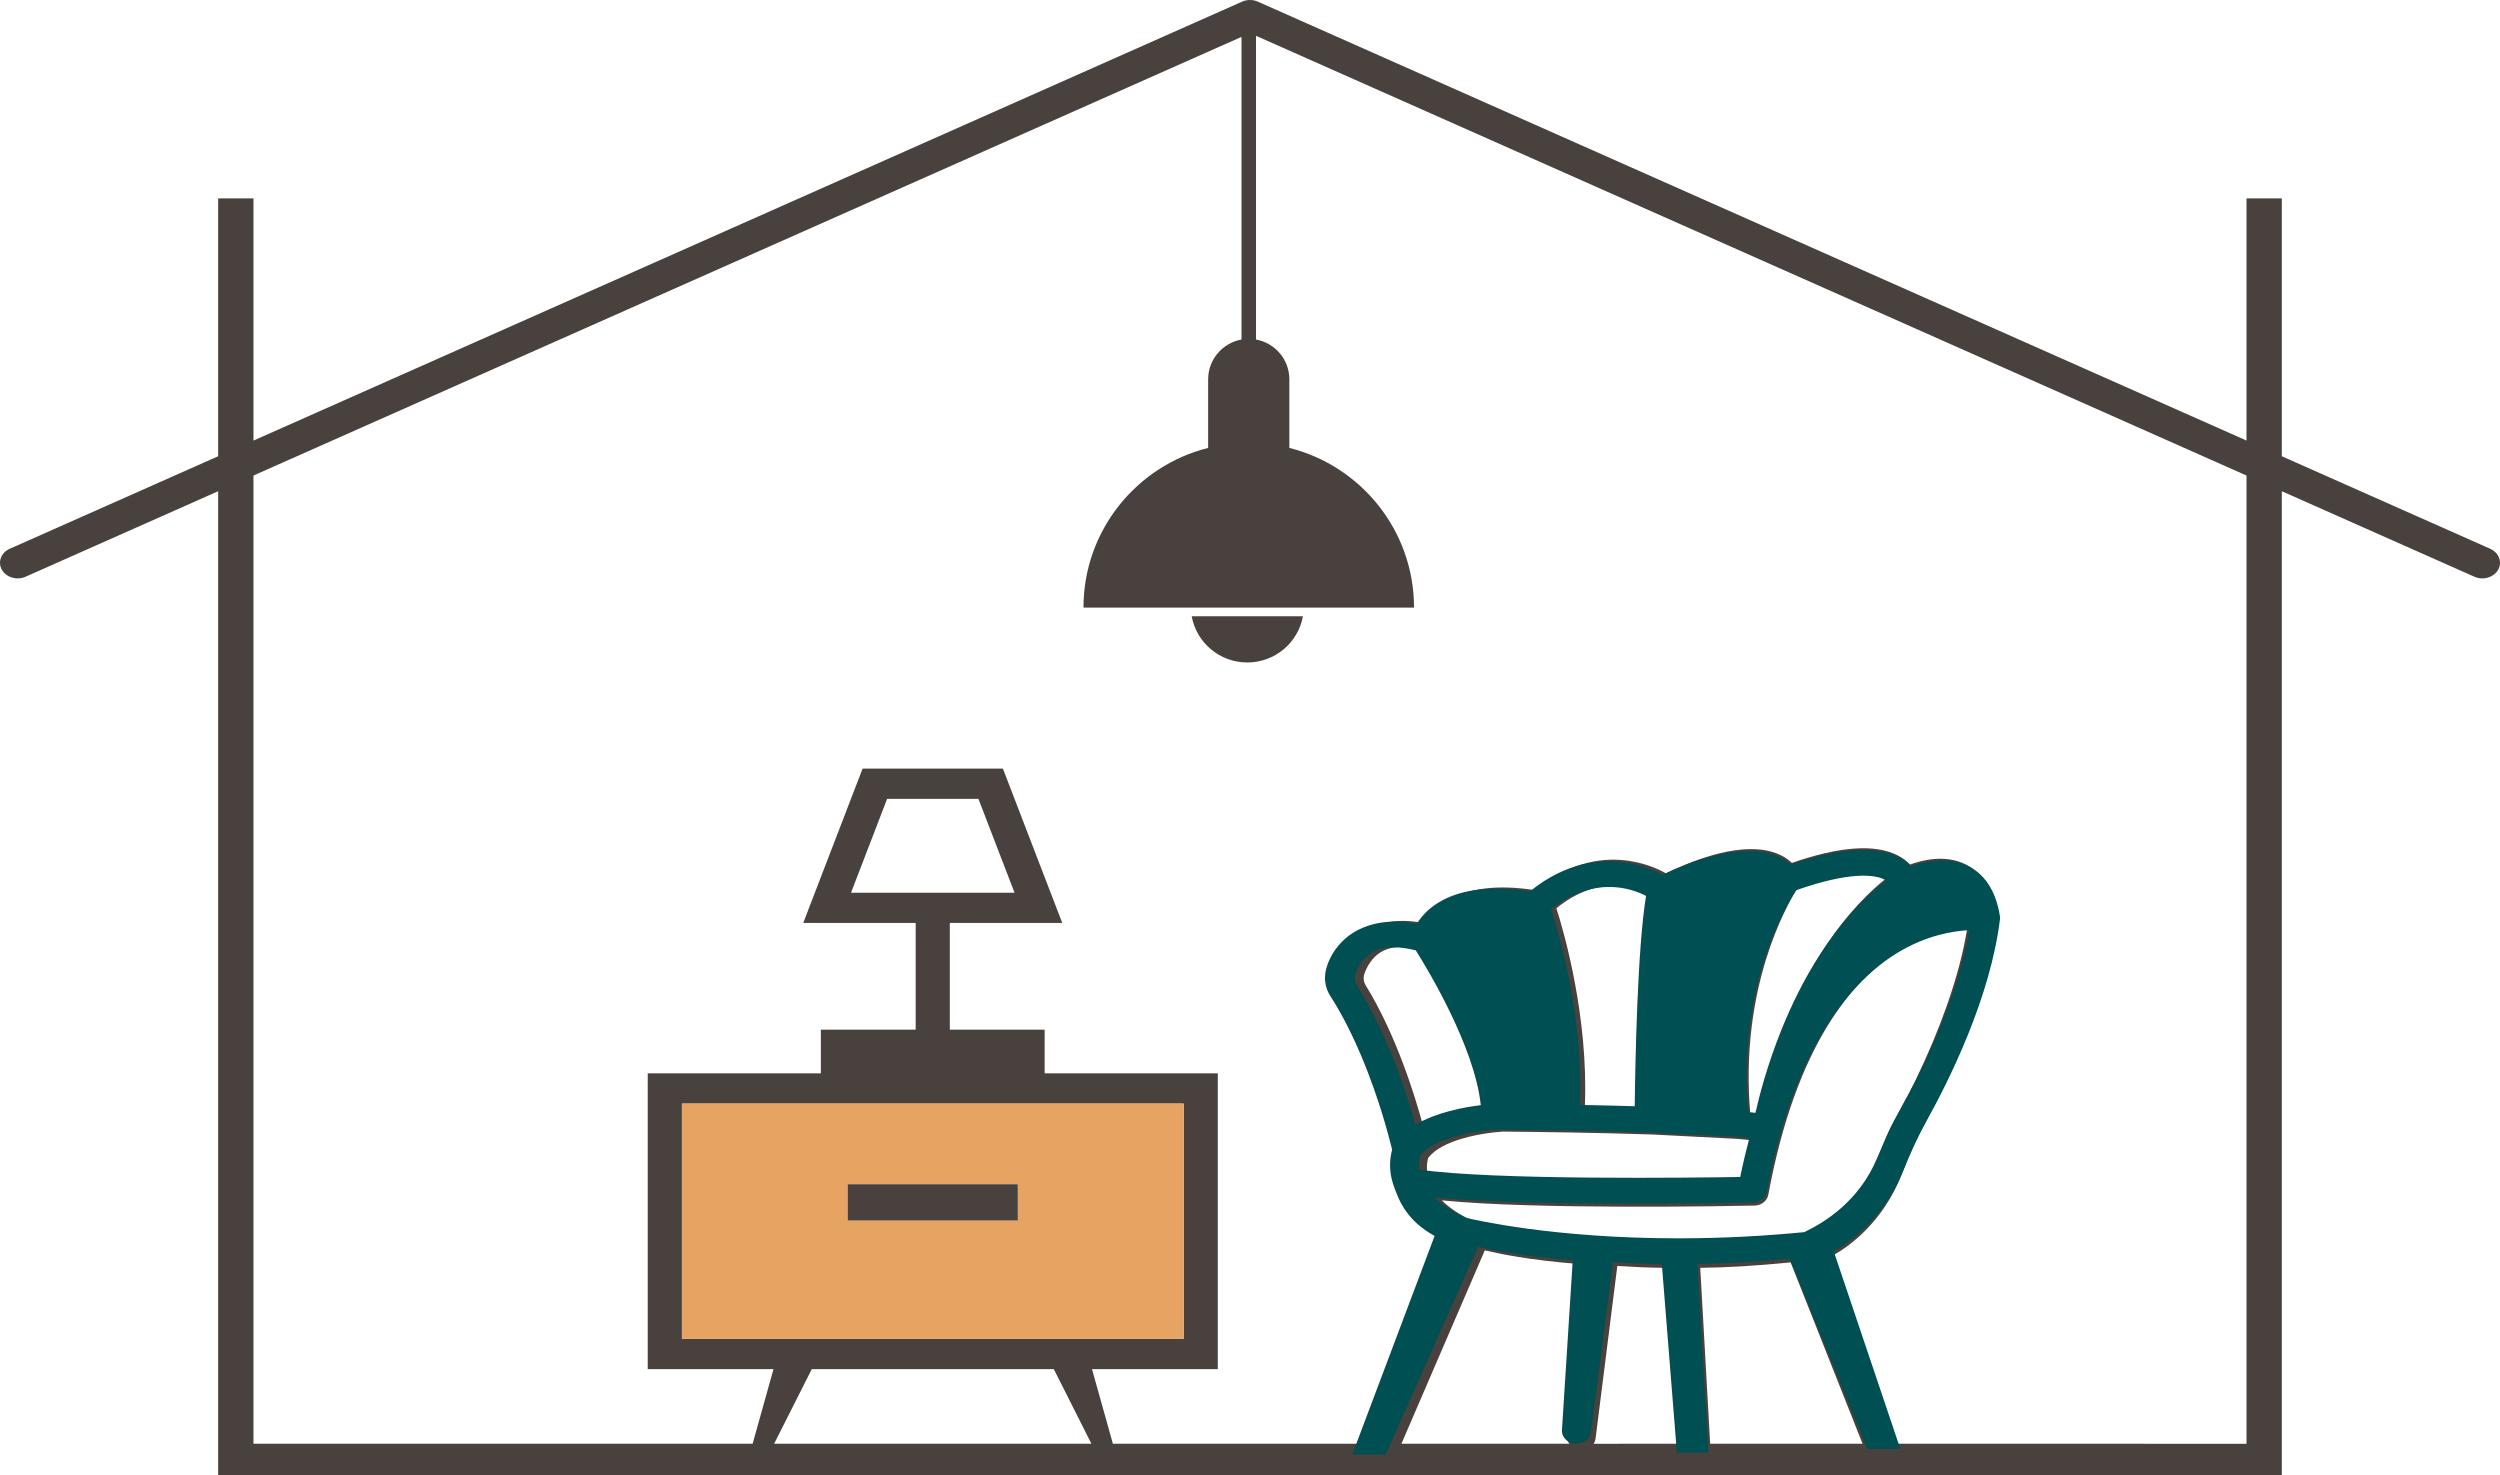 <svg width="100" height="59" viewBox="0 0 100 59" fill="none" xmlns="http://www.w3.org/2000/svg">
<path d="M99.609 21.951L91.273 18.25V7.935H89.86V17.622L50.316 0.067C50.117 -0.022 49.881 -0.022 49.682 0.067L10.139 17.623V7.936H8.726V18.25L0.39 21.951C0.041 22.106 -0.1 22.482 0.075 22.791C0.25 23.099 0.675 23.224 1.023 23.069L8.726 19.649V59H91.273V19.649L98.976 23.069C99.078 23.114 99.186 23.136 99.293 23.136C99.551 23.136 99.8 23.009 99.925 22.791C100.1 22.482 99.958 22.107 99.609 21.951ZM47.347 44.144V53.556H27.277V44.144H47.347ZM42.153 54.766L43.656 57.75H30.965L32.471 54.766L42.153 54.766ZM62.256 36.33C63.93 34.966 65.392 35.473 65.993 35.791C65.655 37.877 65.567 42.514 65.547 44.318C64.903 44.298 64.193 44.28 63.394 44.265C63.543 40.706 62.572 37.323 62.256 36.33ZM62.791 45.299C63.954 45.319 65.058 45.346 66.086 45.38L69.441 45.552C69.664 45.569 69.87 45.589 70.05 45.611C69.92 46.118 69.799 46.645 69.692 47.187C67.928 47.216 59.948 47.323 57.087 46.887C57.054 46.613 57.102 46.404 57.126 46.324C57.648 45.595 59.291 45.313 60.108 45.265L60.247 45.265C60.611 45.269 61.575 45.278 62.789 45.299L62.791 45.299ZM71.314 41.208C70.745 42.669 70.432 43.926 70.29 44.585C70.202 44.575 70.11 44.565 70.012 44.554C69.575 39.518 71.474 36.208 71.878 35.565C74.054 34.775 74.977 34.944 75.332 35.116C75.362 35.132 75.389 35.147 75.413 35.162C73.326 36.845 72.037 39.36 71.314 41.208ZM70.185 48.222C70.457 48.218 70.687 48.035 70.733 47.788C71.853 41.733 74.147 39.175 75.874 38.096C77.019 37.381 78.072 37.211 78.681 37.183C78.525 38.129 78.258 39.135 77.866 40.246C77.524 41.215 77.115 42.188 76.615 43.223C76.443 43.579 76.249 43.937 76.064 44.285C75.948 44.502 75.83 44.721 75.718 44.94C75.54 45.283 75.393 45.64 75.253 45.983C75.151 46.232 75.045 46.489 74.932 46.733C74.74 47.14 74.495 47.524 74.202 47.877C73.766 48.398 73.238 48.842 72.635 49.193C72.525 49.257 72.423 49.312 72.319 49.364C72.301 49.373 72.278 49.385 72.255 49.4C72.242 49.407 72.228 49.416 72.213 49.421C70.593 49.585 68.967 49.67 67.379 49.673H67.168C62.366 49.667 59.266 48.929 58.918 48.842C58.394 48.597 57.977 48.319 57.674 48.014C61.391 48.391 69.237 48.244 70.184 48.223L70.185 48.222ZM64.692 50.638C65.349 50.679 65.88 50.706 66.61 50.714L67.155 57.75L63.742 57.751C63.787 57.686 63.816 57.612 63.824 57.532L64.693 50.64L64.692 50.638ZM68.01 50.713C69.155 50.699 70.134 50.639 71.627 50.496L74.502 57.75H68.407L68.01 50.713ZM59.499 44.273C58.839 44.355 57.753 44.561 56.932 45.066C56.59 43.791 55.844 41.395 54.63 39.416C54.574 39.326 54.546 39.225 54.546 39.126C54.546 39.061 54.557 38.997 54.581 38.935C54.679 38.666 54.873 38.301 55.236 38.084C55.469 37.945 55.754 37.876 56.088 37.876C56.345 37.876 56.632 37.917 56.945 37.998C57.369 38.691 59.261 41.893 59.499 44.273ZM59.392 50.014C60.007 50.157 61.081 50.39 63.111 50.559L62.687 57.428C62.676 57.543 62.706 57.654 62.771 57.75H56.057L59.392 50.014ZM75.831 57.75L73.362 50.192C73.948 49.861 75.313 48.914 76.085 46.942C76.389 46.16 76.675 45.53 76.981 44.963C77.907 43.253 79.515 39.911 79.894 36.735V36.678C79.895 36.664 79.895 36.649 79.894 36.637L79.891 36.605C79.725 35.546 79.266 34.846 78.524 34.528C77.768 34.202 76.939 34.386 76.4 34.582C76.286 34.456 76.124 34.324 75.898 34.21C74.996 33.753 73.578 33.855 71.678 34.515C71.435 34.288 71.128 34.129 70.763 34.042C69.392 33.713 67.529 34.498 66.642 34.933C66.336 34.763 65.834 34.539 65.197 34.44C64.278 34.293 62.886 34.383 61.425 35.61C59.905 35.369 58.7 35.52 57.842 36.057C57.404 36.333 57.14 36.656 56.982 36.93C56.075 36.743 55.279 36.835 54.615 37.205C54.17 37.454 53.801 37.853 53.573 38.331C53.303 38.905 53.31 39.407 53.599 39.87C53.719 40.063 53.837 40.265 53.95 40.47C54.158 40.854 54.362 41.268 54.569 41.734C54.901 42.482 55.2 43.278 55.483 44.167C55.67 44.76 55.827 45.312 55.961 45.857C55.98 45.931 55.997 46.004 56.016 46.08C55.947 46.33 55.857 46.85 56.051 47.466C56.055 47.478 56.06 47.494 56.068 47.512C56.291 48.199 56.625 48.971 57.684 49.573L54.698 57.749H44.515L43.68 54.765H48.712V42.933H41.786V41.188H37.993V36.917H42.49L40.116 30.744H34.504L32.13 36.917H36.627V41.188H32.834V42.933H25.909V54.765H30.94L30.105 57.749L10.139 57.75V19.021L49.66 1.476V13.581C48.902 13.718 48.326 14.378 48.326 15.172V17.916C45.46 18.637 43.339 21.223 43.339 24.303H56.561C56.561 21.223 54.44 18.637 51.574 17.916V15.172C51.574 14.378 50.998 13.718 50.24 13.581V1.432L89.86 19.021V57.751L75.831 57.75ZM34.041 35.709L35.484 31.956H39.138L40.582 35.709H34.041Z" fill="#49413D"/>
<path d="M49.892 26.499C51.002 26.499 51.927 25.702 52.117 24.65H47.668C47.858 25.702 48.782 26.499 49.892 26.499Z" fill="#49413D"/>
<path d="M47.347 53.556V44.144H27.277V53.556H47.347ZM33.908 47.37H40.712V48.821H33.908V47.37Z" fill="#E7A362"/>
<path d="M40.712 47.37H33.908V48.821H40.712V47.37Z" fill="#49413D"/>
<path d="M74.693 57.959H76.014L73.347 50.047C73.944 49.719 75.335 48.786 76.121 46.84C76.431 46.067 76.722 45.448 77.033 44.888C77.976 43.2 79.614 39.902 79.999 36.768V36.712C80 36.698 80 36.684 79.999 36.672L79.996 36.641C79.827 35.596 79.359 34.905 78.604 34.591C77.835 34.27 76.99 34.451 76.442 34.644C76.324 34.521 76.161 34.389 75.93 34.277C75.011 33.825 73.567 33.926 71.632 34.578C71.385 34.354 71.073 34.197 70.701 34.111C69.305 33.786 67.409 34.559 66.506 34.989C66.195 34.822 65.683 34.599 65.035 34.502C64.1 34.358 62.682 34.447 61.194 35.657C59.646 35.419 58.42 35.567 57.546 36.098C57.1 36.369 56.831 36.689 56.67 36.959C55.747 36.775 54.938 36.865 54.261 37.23C53.809 37.475 53.432 37.869 53.2 38.342C52.925 38.908 52.933 39.404 53.226 39.861C53.349 40.051 53.469 40.251 53.583 40.453C53.795 40.832 54.003 41.239 54.215 41.7C54.552 42.438 54.856 43.223 55.145 44.102C55.335 44.687 55.494 45.232 55.63 45.769C55.65 45.843 55.667 45.915 55.686 45.99C55.616 46.236 55.525 46.75 55.722 47.358C55.726 47.369 55.73 47.386 55.739 47.403C55.967 48.081 56.306 48.843 57.384 49.438L54.09 58.182H55.427L59.123 49.871C59.749 50.014 60.844 50.242 62.91 50.409L62.479 57.187C62.465 57.325 62.512 57.458 62.612 57.565C62.711 57.67 62.847 57.735 63 57.748C63.019 57.75 63.04 57.75 63.059 57.75C63.361 57.75 63.609 57.548 63.636 57.288L64.52 50.487C65.188 50.527 65.73 50.555 66.473 50.562L67.076 58.107H68.338L67.898 50.56C69.065 50.545 70.061 50.486 71.581 50.346L74.694 57.958L74.693 57.959ZM71.836 35.612C74.052 34.834 74.99 34.999 75.352 35.169C75.383 35.184 75.411 35.199 75.435 35.215C73.31 36.875 71.997 39.357 71.262 41.179C70.682 42.621 70.364 43.861 70.219 44.513C70.131 44.503 70.036 44.492 69.936 44.482C69.49 39.512 71.424 36.246 71.836 35.611V35.612ZM65.843 35.835C65.499 37.893 65.409 42.47 65.389 44.249C64.733 44.23 64.01 44.212 63.197 44.197C63.348 40.685 62.359 37.346 62.038 36.367C63.742 35.021 65.231 35.521 65.843 35.835ZM54.273 39.412C54.217 39.323 54.188 39.225 54.188 39.126C54.188 39.063 54.198 38.998 54.223 38.939C54.324 38.673 54.521 38.313 54.891 38.099C55.128 37.962 55.418 37.893 55.758 37.893C56.019 37.893 56.311 37.934 56.631 38.014C57.062 38.698 58.989 41.858 59.231 44.206C58.559 44.288 57.454 44.491 56.618 44.989C56.269 43.731 55.509 41.366 54.273 39.413V39.412ZM56.815 46.229C57.346 45.509 59.019 45.231 59.851 45.184H59.993C60.364 45.189 61.347 45.197 62.582 45.217C63.766 45.238 64.89 45.264 65.936 45.297L69.352 45.466C69.58 45.484 69.789 45.503 69.974 45.525C69.841 46.025 69.718 46.545 69.609 47.079C67.814 47.108 59.687 47.215 56.775 46.784C56.742 46.514 56.79 46.307 56.815 46.229ZM67.255 49.533H67.04C62.15 49.527 58.995 48.798 58.64 48.712C58.105 48.469 57.682 48.196 57.372 47.896C61.157 48.267 69.145 48.123 70.11 48.102C70.388 48.097 70.622 47.917 70.669 47.673C71.809 41.698 74.144 39.175 75.903 38.109C77.069 37.403 78.142 37.236 78.761 37.208C78.602 38.143 78.33 39.136 77.931 40.232C77.583 41.187 77.167 42.148 76.657 43.169C76.482 43.52 76.285 43.874 76.096 44.216C75.977 44.431 75.857 44.646 75.743 44.862C75.561 45.201 75.413 45.552 75.27 45.891C75.166 46.137 75.059 46.391 74.944 46.631C74.75 47.032 74.499 47.412 74.201 47.76C73.757 48.275 73.22 48.712 72.605 49.059C72.494 49.122 72.389 49.176 72.283 49.227C72.265 49.236 72.242 49.249 72.218 49.263C72.205 49.27 72.191 49.279 72.177 49.285C70.527 49.446 68.871 49.53 67.255 49.533Z" fill="#004F52"/>
</svg>
